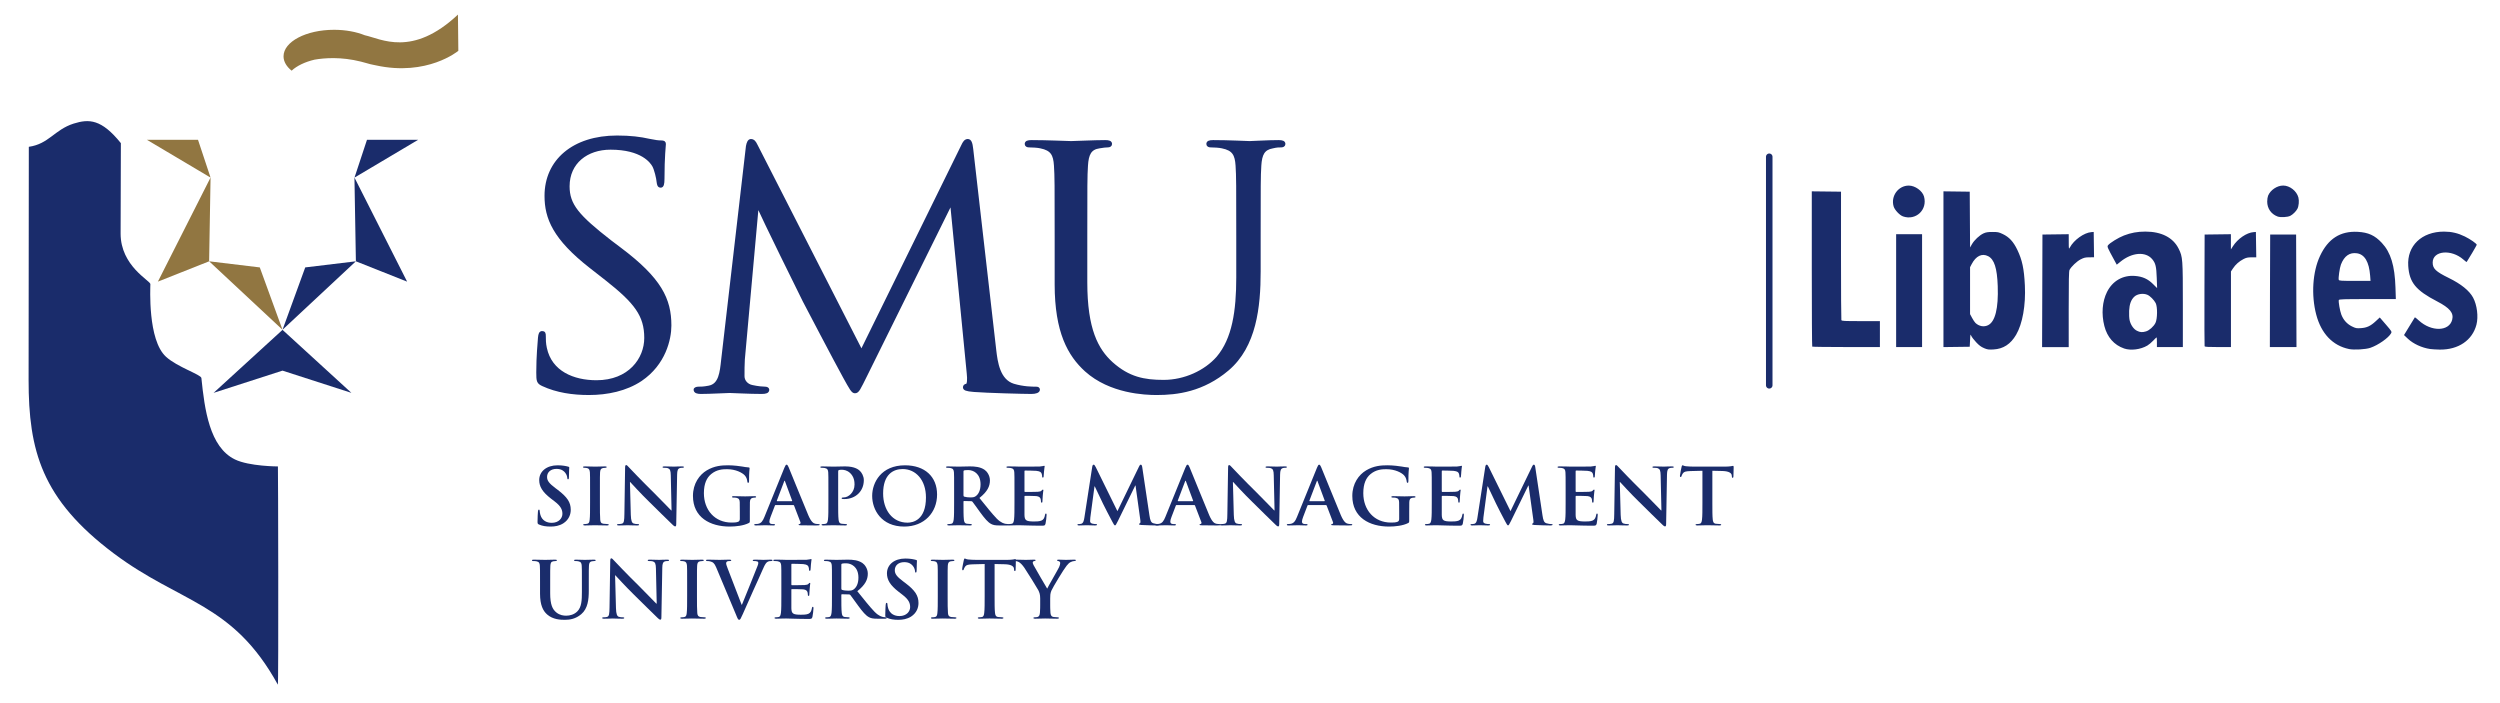 <?xml version="1.0" encoding="UTF-8" standalone="no"?>
<!-- Created with Inkscape (http://www.inkscape.org/) -->

<svg
   xmlns:dc="http://purl.org/dc/elements/1.1/"
   xmlns:cc="http://creativecommons.org/ns#"
   xmlns:rdf="http://www.w3.org/1999/02/22-rdf-syntax-ns#"
   xmlns:svg="http://www.w3.org/2000/svg"
   xmlns="http://www.w3.org/2000/svg"
   xmlns:sodipodi="http://sodipodi.sourceforge.net/DTD/sodipodi-0.dtd"
   xmlns:inkscape="http://www.inkscape.org/namespaces/inkscape"
   width="384"
   height="108"
   viewBox="0 0 101.6 28.575"
   version="1.1"
   id="svg8"
   sodipodi:docname="library_logo.svg"
   inkscape:export-filename="C:\Users\Hum\Desktop\library-logo.png"
   inkscape:export-xdpi="96"
   inkscape:export-ydpi="96"
   inkscape:version="0.92.1 r15371">
  <defs
     id="defs2">
    <clipPath
       id="clipPath4501"
       clipPathUnits="userSpaceOnUse">
      <path
         inkscape:connector-curvature="0"
         id="path4499"
         d="M 0,595.276 H 841.89 V 0 H 0 Z" />
    </clipPath>
  </defs>
  <sodipodi:namedview
     id="base"
     pagecolor="#ffffff"
     bordercolor="#666666"
     borderopacity="1.0"
     inkscape:pageopacity="0.0"
     inkscape:pageshadow="2"
     inkscape:zoom="1.979899"
     inkscape:cx="205.54935"
     inkscape:cy="-82.935735"
     inkscape:document-units="mm"
     inkscape:current-layer="layer2"
     showgrid="false"
     units="px"
     inkscape:window-width="2560"
     inkscape:window-height="1377"
     inkscape:window-x="-8"
     inkscape:window-y="-8"
     inkscape:window-maximized="1"
     scale-x="0.5"
     fit-margin-top="0"
     fit-margin-left="0"
     fit-margin-right="0"
     fit-margin-bottom="0"
     showguides="true"
     inkscape:guide-bbox="true"
     inkscape:pagecheckerboard="true">
    <sodipodi:guide
       position="16.916,22.81"
       orientation="0,1"
       id="guide4992"
       inkscape:locked="false" />
    <sodipodi:guide
       position="14.204,12.532"
       orientation="0,1"
       id="guide4994"
       inkscape:locked="false" />
  </sodipodi:namedview>
  <g
     inkscape:label="Layer 1"
     inkscape:groupmode="layer"
     id="layer1"
     transform="translate(-340.262,-290.842)">
    <g
       id="g4882"
       transform="translate(10.099,-10.013)">
      <g
         id="g4493"
         inkscape:label="FOH_H"
         transform="matrix(0.353,0,0,-0.353,220.936,440.881)">
        <g
           id="g4495">
          <g
             id="g4497"
             clip-path="url(#clipPath4501)">
            <g
               id="g4503"
               transform="translate(371.912,352.37)">
              <path
                 d="m 0,0 c -0.551,0.264 -0.592,0.413 -0.592,1.433 0,1.886 0.156,3.394 0.197,3.999 0.04,0.416 0.119,0.602 0.317,0.602 0.238,0 0.273,-0.115 0.273,-0.419 0,-0.335 0,-0.865 0.122,-1.39 0.595,-2.792 3.207,-3.851 5.864,-3.851 3.798,0 5.659,2.605 5.659,5.02 0,2.602 -1.148,4.112 -4.553,6.788 l -1.785,1.396 c -4.196,3.279 -5.144,5.617 -5.144,8.18 0,4.037 3.166,6.789 8.197,6.789 1.543,0 2.691,-0.149 3.681,-0.374 0.751,-0.152 1.072,-0.191 1.389,-0.191 0.315,0 0.394,-0.075 0.394,-0.26 0,-0.192 -0.161,-1.437 -0.161,-4.001 0,-0.603 -0.079,-0.866 -0.274,-0.866 -0.238,0 -0.276,0.189 -0.319,0.489 -0.038,0.451 -0.278,1.473 -0.514,1.888 -0.235,0.412 -1.305,1.997 -4.951,1.997 -2.73,0 -4.867,-1.621 -4.867,-4.374 0,-2.151 1.107,-3.433 4.829,-6.332 L 8.869,15.686 C 13.546,12.182 14.653,9.843 14.653,6.827 14.653,5.28 14.019,2.414 11.284,0.566 9.583,-0.564 7.444,-1.018 5.31,-1.018 3.443,-1.018 1.625,-0.754 0,0"
                 style="fill:#1a2c6b;fill-opacity:1;fill-rule:nonzero;stroke:none"
                 id="path4505"
                 inkscape:connector-curvature="0" />
            </g>
            <g
               id="g4507"
               transform="translate(371.912,352.37)">
              <path
                 d="m 0,0 c -0.551,0.264 -0.592,0.413 -0.592,1.433 0,1.886 0.156,3.394 0.197,3.999 0.04,0.416 0.119,0.602 0.317,0.602 0.238,0 0.273,-0.115 0.273,-0.419 0,-0.335 0,-0.865 0.122,-1.39 0.595,-2.792 3.207,-3.851 5.864,-3.851 3.798,0 5.659,2.605 5.659,5.02 0,2.602 -1.148,4.112 -4.553,6.788 l -1.785,1.396 c -4.196,3.279 -5.144,5.617 -5.144,8.18 0,4.037 3.166,6.789 8.197,6.789 1.543,0 2.691,-0.149 3.681,-0.374 0.751,-0.152 1.072,-0.191 1.389,-0.191 0.315,0 0.394,-0.075 0.394,-0.26 0,-0.192 -0.161,-1.437 -0.161,-4.001 0,-0.603 -0.079,-0.866 -0.274,-0.866 -0.238,0 -0.276,0.189 -0.319,0.489 -0.038,0.451 -0.278,1.473 -0.514,1.888 -0.235,0.412 -1.305,1.997 -4.951,1.997 -2.73,0 -4.867,-1.621 -4.867,-4.374 0,-2.151 1.107,-3.433 4.829,-6.332 L 8.869,15.686 C 13.546,12.182 14.653,9.843 14.653,6.827 14.653,5.28 14.019,2.414 11.284,0.566 9.583,-0.564 7.444,-1.018 5.31,-1.018 3.443,-1.018 1.625,-0.754 0,0 Z"
                 style="fill:none;stroke:#1a2c6b;stroke-width:0.311;stroke-linecap:butt;stroke-linejoin:miter;stroke-miterlimit:4;stroke-dasharray:none;stroke-opacity:1"
                 id="path4509"
                 inkscape:connector-curvature="0" />
            </g>
            <g
               id="g4511"
               transform="translate(423.968,356.342)">
              <path
                 d="M 0,0 C 0.158,-1.358 0.434,-3.47 2.136,-3.998 3.288,-4.34 4.314,-4.34 4.713,-4.34 c 0.198,0 0.312,-0.036 0.312,-0.184 0,-0.232 -0.355,-0.343 -0.83,-0.343 -0.869,0 -5.149,0.111 -6.614,0.23 -0.907,0.071 -1.105,0.183 -1.105,0.375 0,0.15 0.079,0.23 0.277,0.264 0.203,0.037 0.236,0.678 0.157,1.357 L -4.994,16.818 H -5.108 L -14.81,-2.789 c -0.833,-1.665 -0.952,-2.001 -1.31,-2.001 -0.275,0 -0.475,0.377 -1.227,1.736 -1.025,1.847 -4.432,8.374 -4.629,8.745 -0.357,0.681 -4.796,9.734 -5.23,10.751 h -0.159 l -1.582,-17.499 c -0.038,-0.6 -0.038,-1.284 -0.038,-1.924 0,-0.568 0.433,-1.051 1.03,-1.168 0.671,-0.151 1.264,-0.191 1.501,-0.191 0.16,0 0.32,-0.073 0.32,-0.184 0,-0.266 -0.241,-0.343 -0.717,-0.343 -1.465,0 -3.364,0.111 -3.683,0.111 -0.354,0 -2.255,-0.111 -3.321,-0.111 -0.397,0 -0.678,0.077 -0.678,0.343 0,0.111 0.203,0.184 0.401,0.184 0.315,0 0.591,0 1.183,0.114 1.31,0.228 1.429,1.697 1.587,3.131 l 2.851,24.59 c 0.079,0.414 0.195,0.678 0.435,0.678 0.238,0 0.398,-0.15 0.596,-0.565 L -15.366,-0.114 -3.725,23.57 c 0.158,0.339 0.318,0.603 0.597,0.603 0.277,0 0.396,-0.298 0.475,-1.017 z"
                 style="fill:#1a2c6b;fill-opacity:1;fill-rule:nonzero;stroke:none"
                 id="path4513"
                 inkscape:connector-curvature="0" />
            </g>
            <g
               id="g4515"
               transform="translate(423.968,356.342)">
              <path
                 d="M 0,0 C 0.158,-1.358 0.434,-3.47 2.136,-3.998 3.288,-4.34 4.314,-4.34 4.713,-4.34 c 0.198,0 0.312,-0.036 0.312,-0.184 0,-0.232 -0.355,-0.343 -0.83,-0.343 -0.869,0 -5.149,0.111 -6.614,0.23 -0.907,0.071 -1.105,0.183 -1.105,0.375 0,0.15 0.079,0.23 0.277,0.264 0.203,0.037 0.236,0.678 0.157,1.357 L -4.994,16.818 H -5.108 L -14.81,-2.789 c -0.833,-1.665 -0.952,-2.001 -1.31,-2.001 -0.275,0 -0.475,0.377 -1.227,1.736 -1.025,1.847 -4.432,8.374 -4.629,8.745 -0.357,0.681 -4.796,9.734 -5.23,10.751 h -0.159 l -1.582,-17.499 c -0.038,-0.6 -0.038,-1.284 -0.038,-1.924 0,-0.568 0.433,-1.051 1.03,-1.168 0.671,-0.151 1.264,-0.191 1.501,-0.191 0.16,0 0.32,-0.073 0.32,-0.184 0,-0.266 -0.241,-0.343 -0.717,-0.343 -1.465,0 -3.364,0.111 -3.683,0.111 -0.354,0 -2.255,-0.111 -3.321,-0.111 -0.397,0 -0.678,0.077 -0.678,0.343 0,0.111 0.203,0.184 0.401,0.184 0.315,0 0.591,0 1.183,0.114 1.31,0.228 1.429,1.697 1.587,3.131 l 2.851,24.59 c 0.079,0.414 0.195,0.678 0.435,0.678 0.238,0 0.398,-0.15 0.596,-0.565 L -15.366,-0.114 -3.725,23.57 c 0.158,0.339 0.318,0.603 0.597,0.603 0.277,0 0.396,-0.298 0.475,-1.017 z"
                 style="fill:none;stroke:#1a2c6b;stroke-width:0.311;stroke-linecap:butt;stroke-linejoin:miter;stroke-miterlimit:4;stroke-dasharray:none;stroke-opacity:1"
                 id="path4517"
                 inkscape:connector-curvature="0" />
            </g>
            <g
               id="g4519"
               transform="translate(431.001,369.453)">
              <path
                 d="m 0,0 c 0,5.885 0,6.942 -0.081,8.148 -0.078,1.283 -0.394,1.884 -1.698,2.148 -0.321,0.078 -0.994,0.113 -1.349,0.113 -0.162,0 -0.319,0.073 -0.319,0.23 0,0.224 0.2,0.299 0.634,0.299 1.783,0 4.2,-0.114 4.555,-0.114 0.356,0 2.73,0.114 3.92,0.114 0.435,0 0.633,-0.075 0.633,-0.299 0,-0.157 -0.157,-0.23 -0.316,-0.23 C 5.7,10.409 5.462,10.374 4.987,10.296 3.921,10.146 3.603,9.467 3.524,8.148 3.446,6.942 3.446,5.885 3.446,0 v -5.278 c 0,-5.433 1.267,-7.77 2.968,-9.317 1.942,-1.733 3.725,-2.075 5.979,-2.075 2.417,0 4.794,1.095 6.216,2.717 1.824,2.15 2.298,5.357 2.298,9.238 V 0 c 0,5.885 0,6.942 -0.079,8.148 -0.081,1.283 -0.395,1.884 -1.703,2.148 -0.316,0.078 -0.988,0.113 -1.344,0.113 -0.16,0 -0.317,0.073 -0.317,0.23 0,0.224 0.198,0.299 0.633,0.299 1.784,0 3.958,-0.114 4.196,-0.114 0.277,0 2.143,0.114 3.326,0.114 0.435,0 0.635,-0.075 0.635,-0.299 0,-0.157 -0.159,-0.23 -0.315,-0.23 -0.279,0 -0.515,0 -0.993,-0.113 C 23.878,10.109 23.562,9.467 23.481,8.148 23.405,6.942 23.405,5.885 23.405,0 v -4.034 c 0,-4.075 -0.479,-8.599 -3.643,-11.277 -2.854,-2.414 -5.823,-2.79 -8.163,-2.79 -1.343,0 -5.342,0.15 -8.153,2.679 C 1.504,-13.653 0,-11.015 0,-5.507 Z"
                 style="fill:#1a2c6b;fill-opacity:1;fill-rule:nonzero;stroke:none"
                 id="path4521"
                 inkscape:connector-curvature="0" />
            </g>
            <g
               id="g4523"
               transform="translate(431.001,369.453)">
              <path
                 d="m 0,0 c 0,5.885 0,6.942 -0.081,8.148 -0.078,1.283 -0.394,1.884 -1.698,2.148 -0.321,0.078 -0.994,0.113 -1.349,0.113 -0.162,0 -0.319,0.073 -0.319,0.23 0,0.224 0.2,0.299 0.634,0.299 1.783,0 4.2,-0.114 4.555,-0.114 0.356,0 2.73,0.114 3.92,0.114 0.435,0 0.633,-0.075 0.633,-0.299 0,-0.157 -0.157,-0.23 -0.316,-0.23 C 5.7,10.409 5.462,10.374 4.987,10.296 3.921,10.146 3.603,9.467 3.524,8.148 3.446,6.942 3.446,5.885 3.446,0 v -5.278 c 0,-5.433 1.267,-7.77 2.968,-9.317 1.942,-1.733 3.725,-2.075 5.979,-2.075 2.417,0 4.794,1.095 6.216,2.717 1.824,2.15 2.298,5.357 2.298,9.238 V 0 c 0,5.885 0,6.942 -0.079,8.148 -0.081,1.283 -0.395,1.884 -1.703,2.148 -0.316,0.078 -0.988,0.113 -1.344,0.113 -0.16,0 -0.317,0.073 -0.317,0.23 0,0.224 0.198,0.299 0.633,0.299 1.784,0 3.958,-0.114 4.196,-0.114 0.277,0 2.143,0.114 3.326,0.114 0.435,0 0.635,-0.075 0.635,-0.299 0,-0.157 -0.159,-0.23 -0.315,-0.23 -0.279,0 -0.515,0 -0.993,-0.113 C 23.878,10.109 23.562,9.467 23.481,8.148 23.405,6.942 23.405,5.885 23.405,0 v -4.034 c 0,-4.075 -0.479,-8.599 -3.643,-11.277 -2.854,-2.414 -5.823,-2.79 -8.163,-2.79 -1.343,0 -5.342,0.15 -8.153,2.679 C 1.504,-13.653 0,-11.015 0,-5.507 Z"
                 style="fill:none;stroke:#1a2c6b;stroke-width:0.311;stroke-linecap:butt;stroke-linejoin:miter;stroke-miterlimit:4;stroke-dasharray:none;stroke-opacity:1"
                 id="path4525"
                 inkscape:connector-curvature="0" />
            </g>
            <g
               id="g4527"
               transform="translate(349.881,351.445)">
              <path
                 d="M 0,0 -7.927,7.25 V 7.259 L -7.932,7.257 -7.935,7.259 V 7.25 L -15.866,0 -7.939,2.558 h 0.014 z"
                 style="fill:#1a2c6b;fill-opacity:1;fill-rule:nonzero;stroke:none"
                 id="path4529"
                 inkscape:connector-curvature="0" />
            </g>
            <g
               id="g4531"
               transform="translate(341.954,358.715)">
              <path
                 d="m 0,0 2.612,7.173 5.83,0.703 z"
                 style="fill:#1a2c6b;fill-opacity:1;fill-rule:nonzero;stroke:none"
                 id="path4533"
                 inkscape:connector-curvature="0" />
            </g>
            <g
               id="g4535"
               transform="translate(356.295,364.25)">
              <path
                 d="m 0,0 -5.897,2.341 -0.167,9.645 z"
                 style="fill:#1a2c6b;fill-opacity:1;fill-rule:nonzero;stroke:none"
                 id="path4537"
                 inkscape:connector-curvature="0" />
            </g>
            <g
               id="g4539"
               transform="translate(351.674,380.577)">
              <path
                 d="m 0,0 5.893,0.004 -7.33,-4.353 z"
                 style="fill:#1a2c6b;fill-opacity:1;fill-rule:nonzero;stroke:none"
                 id="path4541"
                 inkscape:connector-curvature="0" />
            </g>
            <g
               id="g4543"
               transform="translate(341.946,358.715)">
              <path
                 d="M 0,0 -2.612,7.173 -8.445,7.876 Z"
                 style="fill:#917641;fill-opacity:1;fill-rule:nonzero;stroke:none"
                 id="path4545"
                 inkscape:connector-curvature="0" />
            </g>
            <g
               id="g4547"
               transform="translate(327.601,364.25)">
              <path
                 d="m 0,0 5.9,2.341 0.165,9.645 z"
                 style="fill:#917641;fill-opacity:1;fill-rule:nonzero;stroke:none"
                 id="path4549"
                 inkscape:connector-curvature="0" />
            </g>
            <g
               id="g4551"
               transform="translate(332.222,380.577)">
              <path
                 d="M 0,0 -5.888,0.004 1.444,-4.349 Z"
                 style="fill:#917641;fill-opacity:1;fill-rule:nonzero;stroke:none"
                 id="path4553"
                 inkscape:connector-curvature="0" />
            </g>
            <g
               id="g4555"
               transform="translate(362.147,394.995)">
              <path
                 d="m 0,0 c -5.259,-4.952 -8.869,-2.777 -10.728,-2.378 -0.977,0.393 -2.204,0.627 -3.535,0.627 -3.212,0 -5.816,-1.369 -5.816,-3.056 0,-0.61 0.345,-1.177 0.932,-1.651 0.601,0.559 1.533,1.008 2.643,1.27 1.135,0.196 3.054,0.348 5.342,-0.229 0.203,-0.058 0.424,-0.122 0.66,-0.179 0.276,-0.087 0.523,-0.143 0.739,-0.185 0.099,-0.022 0.18,-0.043 0.284,-0.058 5.952,-1.318 9.524,1.667 9.524,1.667 z"
                 style="fill:#917641;fill-opacity:1;fill-rule:nonzero;stroke:none"
                 id="path4557"
                 inkscape:connector-curvature="0" />
            </g>
            <g
               id="g4559"
               transform="translate(341.421,342.974)">
              <path
                 d="m 0,0 c 0,0 -3.314,0.01 -4.939,0.802 -2.94,1.417 -3.501,5.778 -3.872,9.379 -0.041,0.395 -2.778,1.258 -4.08,2.452 -2.118,1.936 -1.793,7.975 -1.793,8.361 0,0.391 -3.427,2.072 -3.427,5.811 0,1.579 0.03,10.417 0.03,10.417 -2.234,2.769 -3.656,2.807 -5.439,2.25 -2.213,-0.709 -2.851,-2.345 -5.159,-2.673 0,-0.507 -0.025,-26.85 -0.025,-26.85 0,-8.116 1.49,-13.722 9.806,-19.961 7.71,-5.782 13.682,-5.639 18.89,-15.112 C 0.081,-25.274 0.025,0 0,0"
                 style="fill:#1a2c6b;fill-opacity:1;fill-rule:nonzero;stroke:none"
                 id="path4561"
                 inkscape:connector-curvature="0" />
            </g>
            <g
               id="g4563"
               transform="translate(371.485,336.285)">
              <path
                 d="m 0,0 c -0.146,0.063 -0.175,0.109 -0.175,0.308 0,0.495 0.035,1.035 0.046,1.177 0.01,0.137 0.038,0.233 0.111,0.233 0.081,0 0.092,-0.078 0.092,-0.151 0,-0.117 0.038,-0.306 0.081,-0.46 0.2,-0.666 0.741,-0.909 1.308,-0.909 0.822,0 1.226,0.55 1.226,1.028 0,0.44 -0.137,0.863 -0.896,1.438 L 1.371,2.987 C 0.366,3.762 0.018,4.392 0.018,5.12 c 0,0.99 0.843,1.7 2.113,1.7 C 2.725,6.82 3.11,6.731 3.347,6.668 3.431,6.65 3.477,6.624 3.477,6.559 3.477,6.442 3.44,6.182 3.44,5.479 3.44,5.281 3.413,5.209 3.337,5.209 3.275,5.209 3.248,5.266 3.248,5.373 3.248,5.453 3.199,5.732 3.009,5.967 2.872,6.138 2.605,6.408 2.012,6.408 1.336,6.408 0.922,6.02 0.922,5.479 0.922,5.065 1.136,4.752 1.895,4.185 L 2.148,3.996 C 3.248,3.159 3.649,2.556 3.649,1.701 3.649,1.179 3.448,0.559 2.788,0.137 2.331,-0.15 1.821,-0.233 1.336,-0.233 0.806,-0.233 0.393,-0.17 0,0"
                 style="fill:#1a2c6b;fill-opacity:1;fill-rule:nonzero;stroke:none"
                 id="path4565"
                 inkscape:connector-curvature="0" />
            </g>
            <g
               id="g4567"
               transform="translate(377.358,340.371)">
              <path
                 d="m 0,0 c 0,1.367 0,1.62 -0.018,1.906 -0.02,0.307 -0.111,0.46 -0.312,0.505 -0.102,0.028 -0.221,0.036 -0.33,0.036 -0.091,0 -0.148,0.018 -0.148,0.091 0,0.053 0.075,0.07 0.222,0.07 0.345,0 0.921,-0.026 1.188,-0.026 0.228,0 0.769,0.026 1.117,0.026 0.117,0 0.19,-0.017 0.19,-0.07 C 1.909,2.465 1.856,2.447 1.765,2.447 1.674,2.447 1.6,2.439 1.49,2.421 1.242,2.374 1.171,2.221 1.15,1.906 1.133,1.62 1.133,1.367 1.133,0 v -1.583 c 0,-0.874 0,-1.585 0.038,-1.971 0.027,-0.242 0.089,-0.405 0.365,-0.44 0.127,-0.019 0.328,-0.037 0.465,-0.037 0.101,0 0.147,-0.027 0.147,-0.071 0,-0.065 -0.074,-0.09 -0.175,-0.09 -0.602,0 -1.181,0.025 -1.427,0.025 -0.211,0 -0.787,-0.025 -1.151,-0.025 -0.119,0 -0.182,0.025 -0.182,0.09 0,0.044 0.036,0.071 0.144,0.071 0.138,0 0.247,0.018 0.331,0.037 0.183,0.035 0.239,0.187 0.264,0.451 C 0,-3.168 0,-2.457 0,-1.583 Z"
                 style="fill:#1a2c6b;fill-opacity:1;fill-rule:nonzero;stroke:none"
                 id="path4569"
                 inkscape:connector-curvature="0" />
            </g>
            <g
               id="g4571"
               transform="translate(382.048,337.402)">
              <path
                 d="m 0,0 c 0.021,-0.702 0.138,-0.936 0.323,-0.996 0.155,-0.057 0.327,-0.066 0.472,-0.066 0.104,0 0.157,-0.017 0.157,-0.07 0,-0.073 -0.081,-0.091 -0.21,-0.091 -0.595,0 -0.96,0.026 -1.136,0.026 -0.081,0 -0.509,-0.026 -0.984,-0.026 -0.122,0 -0.203,0.008 -0.203,0.091 0,0.053 0.056,0.07 0.144,0.07 0.123,0 0.285,0.009 0.415,0.046 0.238,0.072 0.273,0.333 0.284,1.117 l 0.081,5.324 c 0,0.18 0.028,0.307 0.117,0.307 0.102,0 0.185,-0.117 0.34,-0.279 C -0.091,5.336 1.301,3.87 2.636,2.564 3.258,1.953 4.492,0.659 4.646,0.513 H 4.692 L 4.602,4.554 C 4.591,5.102 4.51,5.272 4.291,5.362 4.151,5.417 3.936,5.417 3.807,5.417 c -0.113,0 -0.148,0.025 -0.148,0.08 0,0.072 0.102,0.081 0.238,0.081 0.476,0 0.914,-0.026 1.108,-0.026 0.099,0 0.447,0.026 0.896,0.026 0.12,0 0.211,-0.009 0.211,-0.081 0,-0.055 -0.056,-0.08 -0.168,-0.08 -0.089,0 -0.162,0 -0.274,-0.026 C 5.416,5.318 5.343,5.129 5.332,4.625 L 5.23,-1.053 c 0,-0.196 -0.035,-0.279 -0.116,-0.279 -0.099,0 -0.211,0.1 -0.312,0.2 C 4.228,-0.593 3.055,0.585 2.105,1.512 1.107,2.483 0.092,3.608 -0.073,3.779 h -0.026 z"
                 style="fill:#1a2c6b;fill-opacity:1;fill-rule:nonzero;stroke:none"
                 id="path4573"
                 inkscape:connector-curvature="0" />
            </g>
            <g
               id="g4575"
               transform="translate(395.752,336.781)">
              <path
                 d="m 0,0 c 0,-0.242 -0.011,-0.26 -0.122,-0.323 -0.595,-0.305 -1.488,-0.406 -2.201,-0.406 -2.241,0 -4.226,1.044 -4.226,3.529 0,1.439 0.76,2.446 1.59,2.941 0.878,0.521 1.693,0.584 2.46,0.584 0.633,0 1.437,-0.107 1.62,-0.143 0.193,-0.036 0.513,-0.091 0.721,-0.099 0.112,-0.009 0.13,-0.045 0.13,-0.108 0,-0.099 -0.064,-0.352 -0.064,-1.475 0,-0.144 -0.03,-0.19 -0.101,-0.19 -0.064,0 -0.084,0.046 -0.092,0.118 -0.028,0.208 -0.071,0.495 -0.31,0.747 -0.276,0.287 -1.008,0.701 -2.039,0.701 -0.505,0 -1.173,-0.036 -1.812,-0.558 -0.513,-0.422 -0.843,-1.097 -0.843,-2.205 0,-1.934 1.254,-3.382 3.183,-3.382 0.24,0 0.559,0 0.778,0.098 0.136,0.064 0.175,0.182 0.175,0.335 v 0.845 c 0,0.449 0,0.791 -0.01,1.06 -0.011,0.307 -0.092,0.452 -0.392,0.515 -0.076,0.017 -0.23,0.025 -0.357,0.025 -0.084,0 -0.138,0.019 -0.138,0.074 0,0.071 0.064,0.088 0.191,0.088 0.477,0 1.053,-0.026 1.328,-0.026 0.282,0 0.769,0.026 1.069,0.026 0.119,0 0.186,-0.017 0.186,-0.088 C 0.724,2.628 0.667,2.609 0.603,2.609 0.53,2.609 0.464,2.601 0.355,2.584 0.108,2.539 0.017,2.386 0.007,2.069 0,1.8 0,1.441 0,0.99 Z"
                 style="fill:#1a2c6b;fill-opacity:1;fill-rule:nonzero;stroke:none"
                 id="path4577"
                 inkscape:connector-curvature="0" />
            </g>
            <g
               id="g4579"
               transform="translate(400.581,338.976)">
              <path
                 d="m 0,0 c 0.043,0 0.053,0.028 0.043,0.055 l -0.82,2.222 c -0.01,0.035 -0.018,0.08 -0.048,0.08 -0.029,0 -0.046,-0.045 -0.054,-0.08 L -1.719,0.064 C -1.729,0.028 -1.719,0 -1.684,0 Z m -1.866,-0.448 c -0.046,0 -0.064,-0.019 -0.081,-0.073 l -0.495,-1.288 c -0.092,-0.222 -0.138,-0.44 -0.138,-0.547 0,-0.163 0.081,-0.28 0.366,-0.28 h 0.137 c 0.109,0 0.137,-0.017 0.137,-0.07 0,-0.073 -0.053,-0.091 -0.158,-0.091 -0.292,0 -0.682,0.026 -0.966,0.026 -0.102,0 -0.603,-0.026 -1.08,-0.026 -0.12,0 -0.175,0.018 -0.175,0.091 0,0.053 0.038,0.07 0.112,0.07 0.081,0 0.21,0.009 0.281,0.019 0.422,0.054 0.595,0.36 0.778,0.808 l 2.294,5.652 c 0.113,0.261 0.165,0.359 0.257,0.359 0.084,0 0.137,-0.081 0.231,-0.289 0.219,-0.493 1.681,-4.163 2.267,-5.531 0.348,-0.809 0.613,-0.936 0.805,-0.981 0.138,-0.028 0.274,-0.037 0.384,-0.037 0.073,0 0.119,-0.009 0.119,-0.07 0,-0.073 -0.081,-0.091 -0.421,-0.091 -0.33,0 -0.996,0 -1.727,0.018 -0.165,0.008 -0.277,0.008 -0.277,0.073 0,0.053 0.038,0.07 0.13,0.079 0.064,0.019 0.127,0.1 0.081,0.207 l -0.731,1.908 c -0.018,0.045 -0.046,0.064 -0.091,0.064 z"
                 style="fill:#1a2c6b;fill-opacity:1;fill-rule:nonzero;stroke:none"
                 id="path4581"
                 inkscape:connector-curvature="0" />
            </g>
            <g
               id="g4583"
               transform="translate(404.796,340.371)">
              <path
                 d="m 0,0 c 0,1.367 0,1.62 -0.018,1.906 -0.018,0.307 -0.091,0.45 -0.393,0.515 -0.074,0.018 -0.229,0.026 -0.356,0.026 -0.101,0 -0.155,0.018 -0.155,0.08 0,0.064 0.061,0.081 0.198,0.081 0.485,0 1.062,-0.026 1.321,-0.026 0.373,0 0.903,0.026 1.325,0.026 1.142,0 1.554,-0.378 1.701,-0.512 0.2,-0.19 0.457,-0.594 0.457,-1.071 0,-1.277 -0.952,-2.178 -2.25,-2.178 -0.045,0 -0.146,0 -0.192,0.01 -0.046,0.009 -0.11,0.018 -0.11,0.082 0,0.071 0.064,0.098 0.257,0.098 0.51,0 1.226,0.567 1.226,1.484 0,0.296 -0.031,0.901 -0.54,1.35 C 2.141,2.168 1.765,2.221 1.554,2.221 1.417,2.221 1.282,2.213 1.198,2.186 1.152,2.168 1.125,2.113 1.125,2.016 v -3.599 c 0,-0.829 0,-1.539 0.045,-1.926 0.028,-0.253 0.084,-0.45 0.358,-0.485 0.127,-0.019 0.33,-0.037 0.467,-0.037 0.1,0 0.146,-0.027 0.146,-0.071 0,-0.065 -0.075,-0.09 -0.173,-0.09 -0.605,0 -1.181,0.025 -1.42,0.025 -0.21,0 -0.787,-0.025 -1.153,-0.025 -0.119,0 -0.18,0.025 -0.18,0.09 0,0.044 0.036,0.071 0.145,0.071 0.137,0 0.246,0.018 0.33,0.037 0.183,0.035 0.226,0.232 0.264,0.495 C 0,-3.122 0,-2.412 0,-1.583 Z"
                 style="fill:#1a2c6b;fill-opacity:1;fill-rule:nonzero;stroke:none"
                 id="path4585"
                 inkscape:connector-curvature="0" />
            </g>
            <g
               id="g4587"
               transform="translate(416.028,339.408)">
              <path
                 d="m 0,0 c 0,2.016 -1.181,3.266 -2.681,3.266 -1.051,0 -2.25,-0.576 -2.25,-2.815 0,-1.873 1.051,-3.358 2.809,-3.358 C -1.482,-2.907 0,-2.6 0,0 m -6.192,0.172 c 0,1.539 1.033,3.525 3.778,3.525 2.277,0 3.694,-1.303 3.694,-3.364 0,-2.061 -1.463,-3.689 -3.786,-3.689 -2.625,0 -3.686,1.934 -3.686,3.528"
                 style="fill:#1a2c6b;fill-opacity:1;fill-rule:nonzero;stroke:none"
                 id="path4589"
                 inkscape:connector-curvature="0" />
            </g>
            <g
               id="g4591"
               transform="translate(420.348,339.659)">
              <path
                 d="m 0,0 c 0,-0.097 0.018,-0.134 0.081,-0.162 0.193,-0.062 0.467,-0.089 0.693,-0.089 0.369,0 0.485,0.036 0.65,0.154 0.274,0.199 0.541,0.611 0.541,1.348 0,1.277 -0.861,1.646 -1.399,1.646 C 0.338,2.897 0.173,2.888 0.081,2.862 0.018,2.844 0,2.808 0,2.736 Z m -1.079,0.712 c 0,1.367 0,1.62 -0.018,1.906 -0.02,0.307 -0.094,0.45 -0.396,0.515 -0.071,0.017 -0.226,0.026 -0.356,0.026 -0.101,0 -0.155,0.018 -0.155,0.08 0,0.064 0.064,0.081 0.201,0.081 0.485,0 1.062,-0.026 1.252,-0.026 0.312,0 1.008,0.026 1.289,0.026 C 1.315,3.32 1.93,3.268 2.422,2.933 2.679,2.764 3.044,2.304 3.044,1.702 3.044,1.037 2.763,0.424 1.836,-0.315 2.65,-1.32 3.283,-2.122 3.821,-2.681 4.334,-3.202 4.71,-3.265 4.847,-3.292 c 0.101,-0.019 0.182,-0.027 0.257,-0.027 0.071,0 0.109,-0.027 0.109,-0.071 0,-0.073 -0.064,-0.09 -0.176,-0.09 H 4.169 c -0.513,0 -0.739,0.044 -0.978,0.169 -0.393,0.207 -0.741,0.63 -1.254,1.324 -0.366,0.495 -0.785,1.107 -0.904,1.241 -0.046,0.055 -0.101,0.062 -0.165,0.062 L 0.071,-0.666 C 0.025,-0.666 0,-0.684 0,-0.735 V -0.863 C 0,-1.7 0,-2.41 0.043,-2.787 0.071,-3.05 0.127,-3.247 0.401,-3.282 0.538,-3.301 0.738,-3.319 0.85,-3.319 c 0.072,0 0.11,-0.027 0.11,-0.071 0,-0.065 -0.064,-0.09 -0.186,-0.09 -0.528,0 -1.206,0.025 -1.343,0.025 -0.172,0 -0.749,-0.025 -1.115,-0.025 -0.119,0 -0.182,0.025 -0.182,0.09 0,0.044 0.038,0.071 0.147,0.071 0.137,0 0.243,0.018 0.327,0.037 0.183,0.035 0.229,0.232 0.267,0.495 0.046,0.377 0.046,1.087 0.046,1.916 z"
                 style="fill:#1a2c6b;fill-opacity:1;fill-rule:nonzero;stroke:none"
                 id="path4593"
                 inkscape:connector-curvature="0" />
            </g>
            <g
               id="g4595"
               transform="translate(426.218,340.371)">
              <path
                 d="m 0,0 c 0,1.367 0,1.62 -0.018,1.906 -0.017,0.307 -0.091,0.45 -0.393,0.515 -0.074,0.018 -0.229,0.026 -0.356,0.026 -0.101,0 -0.155,0.018 -0.155,0.08 0,0.064 0.064,0.081 0.201,0.081 0.246,0 0.51,-0.008 0.739,-0.008 0.239,-0.009 0.449,-0.018 0.576,-0.018 0.295,0 2.115,0 2.288,0.009 0.173,0.017 0.32,0.036 0.393,0.055 C 3.321,2.653 3.374,2.681 3.42,2.681 3.466,2.681 3.476,2.646 3.476,2.6 3.476,2.538 3.431,2.429 3.402,2.016 3.393,1.926 3.374,1.529 3.356,1.422 3.349,1.376 3.331,1.322 3.266,1.322 3.202,1.322 3.184,1.367 3.184,1.448 3.184,1.511 3.177,1.663 3.128,1.773 3.064,1.934 2.974,2.043 2.517,2.096 2.358,2.113 1.401,2.132 1.216,2.132 1.171,2.132 1.152,2.104 1.152,2.043 v -2.276 c 0,-0.064 0.011,-0.1 0.064,-0.1 0.203,0 1.255,0 1.466,0.017 0.217,0.019 0.355,0.045 0.436,0.135 0.066,0.073 0.102,0.117 0.148,0.117 0.038,0 0.065,-0.017 0.065,-0.072 0,-0.053 -0.048,-0.197 -0.076,-0.655 -0.018,-0.182 -0.035,-0.54 -0.035,-0.605 0,-0.071 0,-0.169 -0.081,-0.169 -0.064,0 -0.084,0.035 -0.084,0.081 -0.008,0.088 -0.008,0.206 -0.037,0.324 -0.044,0.178 -0.171,0.314 -0.512,0.351 -0.175,0.018 -1.079,0.026 -1.297,0.026 -0.046,0 -0.057,-0.036 -0.057,-0.091 v -0.709 c 0,-0.307 -0.009,-1.134 0,-1.395 0.019,-0.62 0.165,-0.755 1.1,-0.755 0.236,0 0.62,0 0.858,0.107 0.239,0.108 0.348,0.297 0.411,0.667 0.018,0.099 0.037,0.134 0.102,0.134 0.074,0 0.074,-0.072 0.074,-0.161 0,-0.208 -0.074,-0.821 -0.122,-0.999 -0.063,-0.234 -0.144,-0.234 -0.493,-0.234 -0.686,0 -1.188,0.017 -1.581,0.027 -0.394,0.017 -0.679,0.025 -0.952,0.025 -0.1,0 -0.303,-0.008 -0.521,-0.008 -0.211,-0.01 -0.45,-0.017 -0.633,-0.017 -0.116,0 -0.179,0.025 -0.179,0.09 0,0.044 0.035,0.071 0.144,0.071 0.137,0 0.246,0.018 0.33,0.037 0.183,0.035 0.226,0.232 0.264,0.495 C 0,-3.122 0,-2.412 0,-1.583 Z"
                 style="fill:#1a2c6b;fill-opacity:1;fill-rule:nonzero;stroke:none"
                 id="path4597"
                 inkscape:connector-curvature="0" />
            </g>
            <g
               id="g4599"
               transform="translate(435.173,342.944)">
              <path
                 d="m 0,0 c 0.025,0.153 0.081,0.234 0.155,0.234 0.074,0 0.127,-0.044 0.246,-0.279 l 2.496,-5.073 2.489,5.137 c 0.063,0.143 0.119,0.215 0.203,0.215 0.081,0 0.136,-0.088 0.165,-0.279 l 0.83,-5.559 C 6.668,-6.17 6.759,-6.432 7.031,-6.512 7.298,-6.595 7.48,-6.604 7.6,-6.604 c 0.081,0 0.144,-0.009 0.144,-0.061 0,-0.074 -0.109,-0.1 -0.236,-0.1 -0.229,0 -1.49,0.026 -1.856,0.055 -0.211,0.018 -0.266,0.045 -0.266,0.097 0,0.047 0.038,0.075 0.101,0.101 0.056,0.017 0.084,0.133 0.046,0.386 L 4.984,-2.169 H 4.949 L 2.953,-6.252 C 2.742,-6.674 2.699,-6.757 2.615,-6.757 c -0.084,0 -0.175,0.181 -0.319,0.451 -0.219,0.413 -0.942,1.788 -1.054,2.041 -0.082,0.191 -0.63,1.325 -0.95,1.998 H 0.257 l -0.478,-3.581 c -0.017,-0.161 -0.028,-0.278 -0.028,-0.422 0,-0.172 0.12,-0.251 0.274,-0.288 0.165,-0.037 0.295,-0.046 0.386,-0.046 0.074,0 0.138,-0.017 0.138,-0.061 0,-0.082 -0.081,-0.1 -0.221,-0.1 -0.384,0 -0.795,0.026 -0.96,0.026 -0.173,0 -0.612,-0.026 -0.906,-0.026 -0.092,0 -0.163,0.018 -0.163,0.1 0,0.044 0.054,0.061 0.144,0.061 0.075,0 0.138,0 0.275,0.028 0.257,0.055 0.33,0.406 0.376,0.711 z"
                 style="fill:#1a2c6b;fill-opacity:1;fill-rule:nonzero;stroke:none"
                 id="path4601"
                 inkscape:connector-curvature="0" />
            </g>
            <g
               id="g4603"
               transform="translate(446.741,338.976)">
              <path
                 d="m 0,0 c 0.046,0 0.053,0.028 0.046,0.055 l -0.823,2.222 c -0.01,0.035 -0.021,0.08 -0.048,0.08 -0.028,0 -0.046,-0.045 -0.056,-0.08 L -1.722,0.064 C -1.731,0.028 -1.722,0 -1.684,0 Z m -1.866,-0.448 c -0.049,0 -0.067,-0.019 -0.084,-0.073 l -0.492,-1.288 c -0.095,-0.222 -0.138,-0.44 -0.138,-0.547 0,-0.163 0.081,-0.28 0.366,-0.28 h 0.134 c 0.112,0 0.14,-0.017 0.14,-0.07 0,-0.073 -0.056,-0.091 -0.158,-0.091 -0.289,0 -0.685,0.026 -0.966,0.026 -0.102,0 -0.605,-0.026 -1.079,-0.026 -0.121,0 -0.176,0.018 -0.176,0.091 0,0.053 0.038,0.07 0.109,0.07 0.084,0 0.211,0.009 0.284,0.019 0.422,0.054 0.595,0.36 0.778,0.808 l 2.295,5.652 c 0.112,0.261 0.165,0.359 0.258,0.359 0.082,0 0.138,-0.081 0.227,-0.289 0.221,-0.493 1.683,-4.163 2.267,-5.531 0.35,-0.809 0.615,-0.936 0.807,-0.981 0.138,-0.028 0.274,-0.037 0.384,-0.037 0.073,0 0.119,-0.009 0.119,-0.07 0,-0.073 -0.084,-0.091 -0.421,-0.091 -0.33,0 -0.996,0 -1.726,0.018 -0.165,0.008 -0.278,0.008 -0.278,0.073 0,0.053 0.036,0.07 0.13,0.079 0.064,0.019 0.127,0.1 0.081,0.207 l -0.731,1.908 c -0.018,0.045 -0.048,0.064 -0.091,0.064 z"
                 style="fill:#1a2c6b;fill-opacity:1;fill-rule:nonzero;stroke:none"
                 id="path4605"
                 inkscape:connector-curvature="0" />
            </g>
            <g
               id="g4607"
               transform="translate(451.469,337.402)">
              <path
                 d="m 0,0 c 0.018,-0.702 0.137,-0.936 0.32,-0.996 0.155,-0.057 0.327,-0.066 0.475,-0.066 0.101,0 0.154,-0.017 0.154,-0.07 0,-0.073 -0.081,-0.091 -0.21,-0.091 -0.594,0 -0.96,0.026 -1.133,0.026 -0.084,0 -0.512,-0.026 -0.987,-0.026 -0.12,0 -0.201,0.008 -0.201,0.091 0,0.053 0.054,0.07 0.145,0.07 0.12,0 0.285,0.009 0.412,0.046 0.238,0.072 0.276,0.333 0.284,1.117 l 0.084,5.324 c 0,0.18 0.025,0.307 0.116,0.307 0.1,0 0.186,-0.117 0.341,-0.279 C -0.092,5.336 1.298,3.87 2.633,2.564 3.255,1.953 4.491,0.659 4.646,0.513 H 4.692 L 4.599,4.554 C 4.591,5.102 4.51,5.272 4.288,5.362 4.151,5.417 3.933,5.417 3.804,5.417 c -0.11,0 -0.148,0.025 -0.148,0.08 0,0.072 0.105,0.081 0.241,0.081 0.475,0 0.914,-0.026 1.105,-0.026 0.102,0 0.449,0.026 0.896,0.026 0.12,0 0.211,-0.009 0.211,-0.081 0,-0.055 -0.053,-0.08 -0.165,-0.08 -0.091,0 -0.165,0 -0.274,-0.026 C 5.416,5.318 5.34,5.129 5.329,4.625 L 5.23,-1.053 c 0,-0.196 -0.038,-0.279 -0.117,-0.279 -0.101,0 -0.213,0.1 -0.311,0.2 -0.577,0.539 -1.747,1.717 -2.698,2.644 -1,0.971 -2.012,2.096 -2.177,2.267 h -0.029 z"
                 style="fill:#1a2c6b;fill-opacity:1;fill-rule:nonzero;stroke:none"
                 id="path4609"
                 inkscape:connector-curvature="0" />
            </g>
            <g
               id="g4611"
               transform="translate(461.894,338.976)">
              <path
                 d="m 0,0 c 0.045,0 0.053,0.028 0.045,0.055 l -0.822,2.222 c -0.008,0.035 -0.018,0.08 -0.046,0.08 -0.028,0 -0.046,-0.045 -0.053,-0.08 L -1.72,0.064 C -1.729,0.028 -1.72,0 -1.684,0 Z m -1.866,-0.448 c -0.046,0 -0.064,-0.019 -0.082,-0.073 L -2.44,-1.809 c -0.094,-0.222 -0.137,-0.44 -0.137,-0.547 0,-0.163 0.081,-0.28 0.362,-0.28 h 0.14 c 0.109,0 0.138,-0.017 0.138,-0.07 0,-0.073 -0.056,-0.091 -0.156,-0.091 -0.294,0 -0.687,0.026 -0.97,0.026 -0.101,0 -0.604,-0.026 -1.082,-0.026 -0.116,0 -0.171,0.018 -0.171,0.091 0,0.053 0.038,0.07 0.108,0.07 0.084,0 0.211,0.009 0.285,0.019 0.421,0.054 0.594,0.36 0.776,0.808 l 2.296,5.652 c 0.109,0.261 0.166,0.359 0.256,0.359 0.081,0 0.138,-0.081 0.229,-0.289 0.22,-0.493 1.683,-4.163 2.267,-5.531 0.348,-0.809 0.615,-0.936 0.808,-0.981 0.137,-0.028 0.274,-0.037 0.383,-0.037 0.074,0 0.12,-0.009 0.12,-0.07 0,-0.073 -0.084,-0.091 -0.425,-0.091 -0.327,0 -0.995,0 -1.726,0.018 -0.163,0.008 -0.274,0.008 -0.274,0.073 0,0.053 0.035,0.07 0.129,0.079 0.062,0.019 0.127,0.1 0.081,0.207 l -0.73,1.908 c -0.021,0.045 -0.046,0.064 -0.092,0.064 z"
                 style="fill:#1a2c6b;fill-opacity:1;fill-rule:nonzero;stroke:none"
                 id="path4613"
                 inkscape:connector-curvature="0" />
            </g>
            <g
               id="g4615"
               transform="translate(471.664,336.781)">
              <path
                 d="m 0,0 c 0,-0.242 -0.013,-0.26 -0.119,-0.323 -0.594,-0.305 -1.49,-0.406 -2.206,-0.406 -2.242,0 -4.226,1.044 -4.226,3.529 0,1.439 0.76,2.446 1.593,2.941 0.878,0.521 1.693,0.584 2.463,0.584 0.629,0 1.431,-0.107 1.617,-0.143 0.192,-0.036 0.513,-0.091 0.721,-0.099 0.109,-0.009 0.127,-0.045 0.127,-0.108 0,-0.099 -0.064,-0.352 -0.064,-1.475 0,-0.144 -0.025,-0.19 -0.098,-0.19 -0.064,0 -0.084,0.046 -0.092,0.118 -0.031,0.208 -0.074,0.495 -0.313,0.747 -0.273,0.287 -1.005,0.701 -2.038,0.701 -0.503,0 -1.171,-0.036 -1.81,-0.558 -0.513,-0.422 -0.841,-1.097 -0.841,-2.205 0,-1.934 1.252,-3.382 3.182,-3.382 0.238,0 0.558,0 0.777,0.098 0.137,0.064 0.172,0.182 0.172,0.335 v 0.845 c 0,0.449 0,0.791 -0.007,1.06 -0.011,0.307 -0.089,0.452 -0.397,0.515 -0.071,0.017 -0.225,0.025 -0.355,0.025 -0.081,0 -0.137,0.019 -0.137,0.074 0,0.071 0.064,0.088 0.193,0.088 0.477,0 1.051,-0.026 1.325,-0.026 0.285,0 0.769,0.026 1.072,0.026 0.119,0 0.183,-0.017 0.183,-0.088 C 0.722,2.628 0.666,2.609 0.603,2.609 0.528,2.609 0.465,2.601 0.355,2.584 0.107,2.539 0.016,2.386 0.008,2.069 0,1.8 0,1.441 0,0.99 Z"
                 style="fill:#1a2c6b;fill-opacity:1;fill-rule:nonzero;stroke:none"
                 id="path4617"
                 inkscape:connector-curvature="0" />
            </g>
            <g
               id="g4619"
               transform="translate(474.26,340.371)">
              <path
                 d="m 0,0 c 0,1.367 0,1.62 -0.019,1.906 -0.017,0.307 -0.089,0.45 -0.393,0.515 -0.073,0.018 -0.229,0.026 -0.356,0.026 -0.101,0 -0.154,0.018 -0.154,0.08 0,0.064 0.064,0.081 0.2,0.081 0.246,0 0.511,-0.008 0.739,-0.008 0.242,-0.009 0.45,-0.018 0.577,-0.018 0.295,0 2.112,0 2.288,0.009 C 3.057,2.608 3.201,2.627 3.275,2.646 3.32,2.653 3.377,2.681 3.42,2.681 3.468,2.681 3.476,2.646 3.476,2.6 3.476,2.538 3.428,2.429 3.404,2.016 3.395,1.926 3.377,1.529 3.356,1.422 3.349,1.376 3.328,1.322 3.265,1.322 3.201,1.322 3.184,1.367 3.184,1.448 3.184,1.511 3.174,1.663 3.128,1.773 3.064,1.934 2.976,2.043 2.514,2.096 2.361,2.113 1.398,2.132 1.216,2.132 1.173,2.132 1.152,2.104 1.152,2.043 v -2.276 c 0,-0.064 0.01,-0.1 0.064,-0.1 0.2,0 1.254,0 1.465,0.017 0.218,0.019 0.355,0.045 0.439,0.135 0.064,0.073 0.099,0.117 0.145,0.117 0.038,0 0.063,-0.017 0.063,-0.072 0,-0.053 -0.046,-0.197 -0.071,-0.655 -0.018,-0.182 -0.038,-0.54 -0.038,-0.605 0,-0.071 0,-0.169 -0.083,-0.169 -0.064,0 -0.079,0.035 -0.079,0.081 -0.01,0.088 -0.01,0.206 -0.039,0.324 -0.042,0.178 -0.172,0.314 -0.512,0.351 -0.173,0.018 -1.079,0.026 -1.3,0.026 -0.044,0 -0.054,-0.036 -0.054,-0.091 v -0.709 c 0,-0.307 -0.007,-1.134 0,-1.395 0.021,-0.62 0.165,-0.755 1.097,-0.755 0.241,0 0.622,0 0.863,0.107 0.237,0.108 0.346,0.297 0.409,0.667 0.021,0.099 0.036,0.134 0.102,0.134 0.071,0 0.071,-0.072 0.071,-0.161 0,-0.208 -0.071,-0.821 -0.12,-0.999 -0.06,-0.234 -0.146,-0.234 -0.492,-0.234 -0.686,0 -1.19,0.017 -1.582,0.027 -0.391,0.017 -0.675,0.025 -0.949,0.025 -0.102,0 -0.305,-0.008 -0.526,-0.008 -0.209,-0.01 -0.444,-0.017 -0.63,-0.017 -0.117,0 -0.18,0.025 -0.18,0.09 0,0.044 0.036,0.071 0.144,0.071 0.14,0 0.247,0.018 0.33,0.037 0.184,0.035 0.229,0.232 0.265,0.495 C 0,-3.122 0,-2.412 0,-1.583 Z"
                 style="fill:#1a2c6b;fill-opacity:1;fill-rule:nonzero;stroke:none"
                 id="path4621"
                 inkscape:connector-curvature="0" />
            </g>
            <g
               id="g4623"
               transform="translate(480.424,342.944)">
              <path
                 d="m 0,0 c 0.028,0.153 0.084,0.234 0.158,0.234 0.073,0 0.124,-0.044 0.243,-0.279 L 2.9,-5.118 5.389,0.019 c 0.063,0.143 0.119,0.215 0.2,0.215 0.084,0 0.137,-0.088 0.162,-0.279 l 0.833,-5.559 c 0.084,-0.566 0.178,-0.828 0.449,-0.908 0.265,-0.083 0.45,-0.092 0.57,-0.092 0.081,0 0.144,-0.009 0.144,-0.061 0,-0.074 -0.111,-0.1 -0.236,-0.1 -0.231,0 -1.493,0.026 -1.859,0.055 -0.208,0.018 -0.263,0.045 -0.263,0.097 0,0.047 0.035,0.075 0.098,0.101 0.056,0.017 0.084,0.133 0.046,0.386 L 4.984,-2.169 H 4.951 L 2.956,-6.252 C 2.742,-6.674 2.697,-6.757 2.615,-6.757 c -0.081,0 -0.172,0.181 -0.319,0.451 -0.219,0.413 -0.943,1.788 -1.052,2.041 -0.083,0.191 -0.632,1.325 -0.949,1.998 H 0.254 l -0.472,-3.581 c -0.02,-0.161 -0.028,-0.278 -0.028,-0.422 0,-0.172 0.119,-0.251 0.274,-0.288 0.162,-0.037 0.292,-0.046 0.384,-0.046 0.073,0 0.14,-0.017 0.14,-0.061 0,-0.082 -0.087,-0.1 -0.222,-0.1 -0.383,0 -0.794,0.026 -0.959,0.026 -0.176,0 -0.612,-0.026 -0.907,-0.026 -0.091,0 -0.165,0.018 -0.165,0.1 0,0.044 0.056,0.061 0.145,0.061 0.074,0 0.137,0 0.277,0.028 0.257,0.055 0.33,0.406 0.373,0.711 z"
                 style="fill:#1a2c6b;fill-opacity:1;fill-rule:nonzero;stroke:none"
                 id="path4625"
                 inkscape:connector-curvature="0" />
            </g>
            <g
               id="g4627"
               transform="translate(489.672,340.371)">
              <path
                 d="m 0,0 c 0,1.367 0,1.62 -0.02,1.906 -0.016,0.307 -0.089,0.45 -0.392,0.515 -0.073,0.018 -0.231,0.026 -0.358,0.026 -0.099,0 -0.157,0.018 -0.157,0.08 0,0.064 0.066,0.081 0.203,0.081 0.246,0 0.513,-0.008 0.742,-0.008 0.236,-0.009 0.446,-0.018 0.576,-0.018 0.292,0 2.11,0 2.288,0.009 C 3.054,2.608 3.199,2.627 3.275,2.646 3.318,2.653 3.374,2.681 3.42,2.681 3.463,2.681 3.476,2.646 3.476,2.6 3.476,2.538 3.43,2.429 3.399,2.016 3.392,1.926 3.374,1.529 3.356,1.422 3.346,1.376 3.328,1.322 3.265,1.322 3.199,1.322 3.181,1.367 3.181,1.448 3.181,1.511 3.171,1.663 3.128,1.773 3.064,1.934 2.971,2.043 2.514,2.096 2.355,2.113 1.398,2.132 1.216,2.132 1.168,2.132 1.152,2.104 1.152,2.043 v -2.276 c 0,-0.064 0.008,-0.1 0.064,-0.1 0.2,0 1.254,0 1.463,0.017 0.22,0.019 0.355,0.045 0.438,0.135 0.064,0.073 0.102,0.117 0.148,0.117 0.036,0 0.063,-0.017 0.063,-0.072 0,-0.053 -0.043,-0.197 -0.073,-0.655 -0.018,-0.182 -0.036,-0.54 -0.036,-0.605 0,-0.071 0,-0.169 -0.083,-0.169 -0.064,0 -0.082,0.035 -0.082,0.081 -0.01,0.088 -0.01,0.206 -0.035,0.324 -0.048,0.178 -0.178,0.314 -0.513,0.351 -0.173,0.018 -1.079,0.026 -1.298,0.026 -0.048,0 -0.056,-0.036 -0.056,-0.091 v -0.709 c 0,-0.307 -0.007,-1.134 0,-1.395 0.016,-0.62 0.165,-0.755 1.097,-0.755 0.236,0 0.622,0 0.858,0.107 0.239,0.108 0.348,0.297 0.415,0.667 0.014,0.099 0.035,0.134 0.098,0.134 0.074,0 0.074,-0.072 0.074,-0.161 0,-0.208 -0.074,-0.821 -0.117,-0.999 -0.066,-0.234 -0.147,-0.234 -0.495,-0.234 -0.685,0 -1.188,0.017 -1.584,0.027 -0.393,0.017 -0.676,0.025 -0.952,0.025 -0.1,0 -0.3,-0.008 -0.519,-0.008 -0.211,-0.01 -0.449,-0.017 -0.631,-0.017 -0.12,0 -0.183,0.025 -0.183,0.09 0,0.044 0.038,0.071 0.144,0.071 0.137,0 0.249,0.018 0.331,0.037 0.182,0.035 0.228,0.232 0.266,0.495 C 0,-3.122 0,-2.412 0,-1.583 Z"
                 style="fill:#1a2c6b;fill-opacity:1;fill-rule:nonzero;stroke:none"
                 id="path4629"
                 inkscape:connector-curvature="0" />
            </g>
            <g
               id="g4631"
               transform="translate(496.009,337.402)">
              <path
                 d="m 0,0 c 0.021,-0.702 0.138,-0.936 0.32,-0.996 0.155,-0.057 0.33,-0.066 0.475,-0.066 0.101,0 0.157,-0.017 0.157,-0.07 0,-0.073 -0.084,-0.091 -0.213,-0.091 -0.594,0 -0.96,0.026 -1.133,0.026 -0.078,0 -0.512,-0.026 -0.985,-0.026 -0.121,0 -0.203,0.008 -0.203,0.091 0,0.053 0.054,0.07 0.147,0.07 0.118,0 0.283,0.009 0.412,0.046 0.236,0.072 0.274,0.333 0.282,1.117 l 0.084,5.324 c 0,0.18 0.027,0.307 0.119,0.307 0.098,0 0.183,-0.117 0.338,-0.279 C -0.091,5.336 1.298,3.87 2.636,2.564 3.255,1.953 4.492,0.659 4.645,0.513 H 4.692 L 4.601,4.554 C 4.591,5.102 4.507,5.272 4.289,5.362 4.151,5.417 3.934,5.417 3.804,5.417 c -0.11,0 -0.145,0.025 -0.145,0.08 0,0.072 0.102,0.081 0.238,0.081 0.473,0 0.917,-0.026 1.108,-0.026 0.101,0 0.446,0.026 0.893,0.026 0.12,0 0.211,-0.009 0.211,-0.081 0,-0.055 -0.053,-0.08 -0.165,-0.08 -0.089,0 -0.165,0 -0.271,-0.026 C 5.413,5.318 5.343,5.129 5.332,4.625 L 5.233,-1.053 c 0,-0.196 -0.038,-0.279 -0.119,-0.279 -0.101,0 -0.211,0.1 -0.312,0.2 C 4.226,-0.593 3.055,0.585 2.105,1.512 1.107,2.483 0.094,3.608 -0.071,3.779 h -0.031 z"
                 style="fill:#1a2c6b;fill-opacity:1;fill-rule:nonzero;stroke:none"
                 id="path4633"
                 inkscape:connector-curvature="0" />
            </g>
            <g
               id="g4635"
               transform="translate(505.421,342.476)">
              <path
                 d="m 0,0 -1.363,-0.035 c -0.531,-0.018 -0.749,-0.064 -0.889,-0.262 -0.091,-0.135 -0.135,-0.242 -0.154,-0.314 -0.019,-0.072 -0.046,-0.11 -0.1,-0.11 -0.063,0 -0.084,0.047 -0.084,0.146 0,0.143 0.173,0.963 0.193,1.035 0.029,0.116 0.054,0.17 0.11,0.17 0.073,0 0.165,-0.089 0.393,-0.108 0.264,-0.027 0.612,-0.044 0.916,-0.044 h 3.622 c 0.291,0 0.495,0.026 0.631,0.044 0.138,0.027 0.209,0.044 0.247,0.044 0.061,0 0.074,-0.054 0.074,-0.187 0,-0.19 -0.029,-0.811 -0.029,-1.043 C 3.558,-0.755 3.54,-0.81 3.484,-0.81 c -0.071,0 -0.091,0.047 -0.099,0.18 l -0.01,0.1 C 3.357,-0.297 3.11,-0.046 2.296,-0.027 L 1.143,0 v -3.688 c 0,-0.829 0,-1.539 0.045,-1.925 0.026,-0.253 0.084,-0.45 0.356,-0.486 0.13,-0.018 0.33,-0.037 0.468,-0.037 0.098,0 0.146,-0.026 0.146,-0.07 0,-0.065 -0.07,-0.091 -0.175,-0.091 -0.604,0 -1.18,0.026 -1.431,0.026 -0.214,0 -0.793,-0.026 -1.156,-0.026 -0.12,0 -0.183,0.026 -0.183,0.091 0,0.044 0.036,0.07 0.145,0.07 0.14,0 0.248,0.019 0.33,0.037 0.183,0.036 0.239,0.233 0.264,0.496 C 0,-5.227 0,-4.517 0,-3.688 Z"
                 style="fill:#1a2c6b;fill-opacity:1;fill-rule:nonzero;stroke:none"
                 id="path4637"
                 inkscape:connector-curvature="0" />
            </g>
            <g
               id="g4639"
               transform="translate(371.598,329.635)">
              <path
                 d="m 0,0 c 0,1.368 0,1.621 -0.021,1.908 -0.017,0.305 -0.091,0.449 -0.393,0.512 -0.073,0.019 -0.229,0.027 -0.356,0.027 -0.101,0 -0.157,0.018 -0.157,0.081 0,0.063 0.064,0.08 0.2,0.08 0.486,0 1.062,-0.025 1.338,-0.025 0.216,0 0.795,0.025 1.125,0.025 0.135,0 0.201,-0.017 0.201,-0.08 C 1.937,2.465 1.881,2.447 1.79,2.447 1.69,2.447 1.635,2.439 1.525,2.42 1.277,2.375 1.206,2.222 1.188,1.908 1.168,1.621 1.168,1.368 1.168,0 v -1.26 c 0,-1.304 0.264,-1.853 0.713,-2.213 0.414,-0.331 0.833,-0.369 1.145,-0.369 0.402,0 0.897,0.126 1.26,0.487 0.502,0.495 0.533,1.303 0.533,2.231 V 0 c 0,1.368 0,1.621 -0.02,1.908 C 4.781,2.213 4.707,2.357 4.405,2.42 4.331,2.439 4.177,2.447 4.077,2.447 c -0.102,0 -0.154,0.018 -0.154,0.081 0,0.063 0.063,0.08 0.19,0.08 0.467,0 1.043,-0.025 1.054,-0.025 0.109,0 0.683,0.025 1.041,0.025 C 6.337,2.608 6.4,2.591 6.4,2.528 6.4,2.465 6.345,2.447 6.235,2.447 6.134,2.447 6.078,2.439 5.969,2.42 5.723,2.375 5.649,2.222 5.632,1.908 5.613,1.621 5.613,1.368 5.613,0 V -0.963 C 5.613,-1.96 5.512,-3.023 4.745,-3.671 4.096,-4.219 3.436,-4.319 2.841,-4.319 2.356,-4.319 1.48,-4.291 0.81,-3.697 0.345,-3.284 0,-2.618 0,-1.314 Z"
                 style="fill:#1a2c6b;fill-opacity:1;fill-rule:nonzero;stroke:none"
                 id="path4641"
                 inkscape:connector-curvature="0" />
            </g>
            <g
               id="g4643"
               transform="translate(380.34,326.665)">
              <path
                 d="M 0,0 C 0.018,-0.701 0.137,-0.936 0.319,-0.998 0.475,-1.053 0.65,-1.06 0.794,-1.06 c 0.102,0 0.158,-0.019 0.158,-0.074 0,-0.071 -0.084,-0.089 -0.214,-0.089 -0.593,0 -0.96,0.027 -1.131,0.027 -0.084,0 -0.514,-0.027 -0.989,-0.027 -0.119,0 -0.203,0.009 -0.203,0.089 0,0.055 0.056,0.074 0.148,0.074 0.119,0 0.284,0.007 0.411,0.044 0.239,0.073 0.274,0.333 0.284,1.115 l 0.082,5.329 c 0,0.177 0.027,0.304 0.119,0.304 0.102,0 0.183,-0.117 0.34,-0.278 C -0.092,5.336 1.297,3.869 2.633,2.565 3.255,1.952 4.488,0.657 4.644,0.515 H 4.691 L 4.601,4.553 C 4.59,5.103 4.507,5.273 4.288,5.362 4.151,5.417 3.933,5.417 3.803,5.417 c -0.109,0 -0.145,0.026 -0.145,0.081 0,0.072 0.1,0.08 0.237,0.08 0.474,0 0.914,-0.025 1.107,-0.025 0.102,0 0.449,0.025 0.896,0.025 0.12,0 0.21,-0.008 0.21,-0.08 0,-0.055 -0.055,-0.081 -0.165,-0.081 -0.09,0 -0.162,0 -0.274,-0.027 C 5.413,5.318 5.339,5.13 5.332,4.625 L 5.23,-1.053 c 0,-0.196 -0.036,-0.279 -0.12,-0.279 -0.098,0 -0.208,0.102 -0.311,0.198 C 4.225,-0.594 3.054,0.587 2.102,1.512 1.107,2.484 0.089,3.608 -0.074,3.779 h -0.028 z"
                 style="fill:#1a2c6b;fill-opacity:1;fill-rule:nonzero;stroke:none"
                 id="path4645"
                 inkscape:connector-curvature="0" />
            </g>
            <g
               id="g4647"
               transform="translate(388.533,329.635)">
              <path
                 d="m 0,0 c 0,1.368 0,1.621 -0.018,1.908 -0.018,0.305 -0.109,0.458 -0.312,0.502 -0.1,0.029 -0.219,0.037 -0.33,0.037 -0.089,0 -0.145,0.018 -0.145,0.089 0,0.055 0.074,0.072 0.221,0.072 0.348,0 0.924,-0.025 1.188,-0.025 0.229,0 0.769,0.025 1.115,0.025 0.122,0 0.193,-0.017 0.193,-0.072 C 1.912,2.465 1.858,2.447 1.765,2.447 1.676,2.447 1.6,2.439 1.49,2.42 1.244,2.375 1.17,2.222 1.152,1.908 1.132,1.621 1.132,1.368 1.132,0 v -1.583 c 0,-0.872 0,-1.585 0.038,-1.971 0.028,-0.242 0.092,-0.403 0.368,-0.441 0.127,-0.017 0.328,-0.034 0.465,-0.034 0.101,0 0.147,-0.028 0.147,-0.074 0,-0.063 -0.073,-0.089 -0.173,-0.089 -0.604,0 -1.18,0.026 -1.429,0.026 -0.208,0 -0.784,-0.026 -1.15,-0.026 -0.12,0 -0.185,0.026 -0.185,0.089 0,0.046 0.038,0.074 0.147,0.074 0.137,0 0.248,0.017 0.33,0.034 0.183,0.038 0.236,0.191 0.264,0.45 C 0,-3.168 0,-2.455 0,-1.583 Z"
                 style="fill:#1a2c6b;fill-opacity:1;fill-rule:nonzero;stroke:none"
                 id="path4649"
                 inkscape:connector-curvature="0" />
            </g>
            <g
               id="g4651"
               transform="translate(391.872,331.363)">
              <path
                 d="M 0,0 C -0.211,0.494 -0.366,0.594 -0.696,0.683 -0.833,0.72 -0.98,0.72 -1.052,0.72 c -0.083,0 -0.111,0.026 -0.111,0.081 0,0.072 0.101,0.08 0.238,0.08 0.485,0 1.006,-0.026 1.326,-0.026 0.229,0 0.67,0.026 1.127,0.026 0.11,0 0.208,-0.018 0.208,-0.08 C 1.736,0.737 1.684,0.72 1.6,0.72 1.455,0.72 1.315,0.712 1.244,0.655 1.181,0.61 1.15,0.549 1.15,0.467 1.15,0.351 1.233,0.098 1.363,-0.225 l 1.571,-4.084 h 0.037 c 0.395,0.99 1.584,3.885 1.802,4.481 0.046,0.115 0.084,0.251 0.084,0.332 0,0.072 -0.038,0.143 -0.12,0.17 C 4.626,0.712 4.489,0.72 4.372,0.72 c -0.081,0 -0.155,0.01 -0.155,0.071 0,0.072 0.082,0.09 0.254,0.09 0.46,0 0.843,-0.026 0.963,-0.026 0.154,0 0.583,0.026 0.858,0.026 0.119,0 0.192,-0.018 0.192,-0.08 C 6.484,0.737 6.429,0.72 6.337,0.72 6.246,0.72 6.056,0.72 5.891,0.61 5.771,0.53 5.634,0.377 5.388,-0.198 5.029,-1.045 4.783,-1.529 4.291,-2.636 3.704,-3.949 3.272,-4.931 3.072,-5.38 2.833,-5.902 2.78,-6.047 2.653,-6.047 c -0.119,0 -0.176,0.127 -0.347,0.55 z"
                 style="fill:#1a2c6b;fill-opacity:1;fill-rule:nonzero;stroke:none"
                 id="path4653"
                 inkscape:connector-curvature="0" />
            </g>
            <g
               id="g4655"
               transform="translate(399.38,329.635)">
              <path
                 d="m 0,0 c 0,1.368 0,1.621 -0.018,1.908 -0.017,0.305 -0.091,0.449 -0.393,0.512 -0.074,0.019 -0.229,0.027 -0.356,0.027 -0.101,0 -0.155,0.018 -0.155,0.081 0,0.063 0.064,0.08 0.201,0.08 0.246,0 0.513,-0.007 0.739,-0.007 0.241,-0.01 0.449,-0.018 0.576,-0.018 0.295,0 2.113,0 2.288,0.008 0.173,0.017 0.32,0.037 0.393,0.055 C 3.321,2.654 3.377,2.68 3.423,2.68 3.466,2.68 3.476,2.646 3.476,2.601 3.476,2.536 3.431,2.43 3.402,2.015 3.395,1.926 3.377,1.529 3.356,1.42 3.347,1.376 3.329,1.324 3.268,1.324 3.202,1.324 3.184,1.368 3.184,1.449 3.184,1.512 3.174,1.665 3.131,1.772 3.064,1.935 2.974,2.044 2.517,2.096 2.361,2.113 1.399,2.133 1.216,2.133 1.171,2.133 1.152,2.104 1.152,2.044 v -2.277 c 0,-0.064 0.011,-0.099 0.064,-0.099 0.203,0 1.255,0 1.466,0.017 0.217,0.018 0.355,0.044 0.438,0.134 0.064,0.072 0.1,0.119 0.148,0.119 0.036,0 0.061,-0.019 0.061,-0.073 0,-0.054 -0.044,-0.197 -0.071,-0.657 C 3.24,-0.973 3.22,-1.332 3.22,-1.395 c 0,-0.07 0,-0.169 -0.081,-0.169 -0.064,0 -0.084,0.034 -0.084,0.079 -0.008,0.09 -0.008,0.208 -0.037,0.325 -0.044,0.18 -0.174,0.315 -0.509,0.349 -0.176,0.019 -1.079,0.029 -1.303,0.029 -0.043,0 -0.054,-0.037 -0.054,-0.089 v -0.712 c 0,-0.307 -0.006,-1.134 0,-1.395 0.019,-0.622 0.165,-0.754 1.098,-0.754 0.238,0 0.622,0 0.863,0.106 0.234,0.109 0.345,0.297 0.409,0.666 0.02,0.1 0.038,0.137 0.101,0.137 0.074,0 0.074,-0.073 0.074,-0.164 0,-0.206 -0.074,-0.817 -0.12,-0.998 -0.065,-0.234 -0.146,-0.234 -0.495,-0.234 -0.685,0 -1.187,0.019 -1.581,0.027 -0.394,0.017 -0.676,0.026 -0.952,0.026 -0.1,0 -0.3,-0.009 -0.521,-0.009 -0.211,-0.009 -0.447,-0.017 -0.632,-0.017 -0.117,0 -0.18,0.026 -0.18,0.089 0,0.046 0.035,0.074 0.144,0.074 0.137,0 0.249,0.017 0.33,0.034 0.183,0.038 0.229,0.233 0.264,0.496 C 0,-3.121 0,-2.411 0,-1.583 Z"
                 style="fill:#1a2c6b;fill-opacity:1;fill-rule:nonzero;stroke:none"
                 id="path4657"
                 inkscape:connector-curvature="0" />
            </g>
            <g
               id="g4659"
               transform="translate(406.286,328.924)">
              <path
                 d="m 0,0 c 0,-0.1 0.018,-0.134 0.081,-0.16 0.193,-0.065 0.468,-0.092 0.696,-0.092 0.366,0 0.485,0.036 0.65,0.152 0.274,0.2 0.541,0.613 0.541,1.35 0,1.277 -0.864,1.648 -1.402,1.648 C 0.338,2.898 0.175,2.89 0.081,2.861 0.018,2.844 0,2.807 0,2.735 Z m -1.079,0.711 c 0,1.368 0,1.621 -0.018,1.908 -0.02,0.305 -0.093,0.449 -0.393,0.512 -0.074,0.019 -0.229,0.027 -0.356,0.027 -0.101,0 -0.157,0.018 -0.157,0.081 0,0.063 0.064,0.08 0.2,0.08 0.486,0 1.062,-0.025 1.252,-0.025 0.313,0 1.008,0.025 1.292,0.025 0.576,0 1.189,-0.052 1.684,-0.386 0.254,-0.17 0.622,-0.629 0.622,-1.232 0,-0.667 -0.284,-1.277 -1.209,-2.014 0.812,-1.009 1.445,-1.81 1.986,-2.368 0.51,-0.521 0.886,-0.585 1.023,-0.612 0.101,-0.018 0.183,-0.025 0.256,-0.025 0.074,0 0.11,-0.028 0.11,-0.074 0,-0.072 -0.064,-0.089 -0.176,-0.089 H 4.169 c -0.51,0 -0.738,0.045 -0.978,0.17 -0.393,0.208 -0.738,0.63 -1.252,1.324 -0.368,0.493 -0.787,1.106 -0.906,1.24 -0.046,0.055 -0.101,0.063 -0.165,0.063 L 0.071,-0.665 C 0.028,-0.665 0,-0.684 0,-0.736 V -0.863 C 0,-1.7 0,-2.41 0.046,-2.788 0.071,-3.051 0.13,-3.246 0.401,-3.284 c 0.137,-0.017 0.34,-0.034 0.45,-0.034 0.073,0 0.109,-0.028 0.109,-0.074 0,-0.063 -0.064,-0.089 -0.183,-0.089 -0.531,0 -1.206,0.026 -1.345,0.026 -0.173,0 -0.749,-0.026 -1.116,-0.026 -0.119,0 -0.182,0.026 -0.182,0.089 0,0.046 0.038,0.074 0.147,0.074 0.137,0 0.246,0.017 0.33,0.034 0.18,0.038 0.226,0.233 0.264,0.496 0.046,0.378 0.046,1.088 0.046,1.916 z"
                 style="fill:#1a2c6b;fill-opacity:1;fill-rule:nonzero;stroke:none"
                 id="path4661"
                 inkscape:connector-curvature="0" />
            </g>
            <g
               id="g4663"
               transform="translate(411.517,325.552)">
              <path
                 d="m 0,0 c -0.145,0.061 -0.173,0.106 -0.173,0.305 0,0.494 0.036,1.033 0.046,1.176 0.01,0.136 0.038,0.236 0.109,0.236 0.084,0 0.094,-0.082 0.094,-0.153 0,-0.117 0.035,-0.304 0.081,-0.459 0.201,-0.665 0.741,-0.909 1.308,-0.909 0.823,0 1.226,0.55 1.226,1.027 0,0.44 -0.136,0.863 -0.898,1.439 L 1.374,2.986 C 0.368,3.759 0.02,4.389 0.02,5.117 0.02,6.107 0.863,6.82 2.133,6.82 2.727,6.82 3.113,6.729 3.349,6.666 3.431,6.647 3.476,6.619 3.476,6.557 3.476,6.44 3.44,6.179 3.44,5.478 3.44,5.28 3.412,5.206 3.339,5.206 3.278,5.206 3.25,5.261 3.25,5.369 3.25,5.451 3.202,5.73 3.012,5.964 2.872,6.135 2.607,6.404 2.014,6.404 1.338,6.404 0.924,6.018 0.924,5.478 0.924,5.062 1.135,4.749 1.896,4.182 L 2.15,3.992 C 3.25,3.156 3.651,2.553 3.651,1.7 3.651,1.177 3.45,0.558 2.793,0.133 2.333,-0.153 1.82,-0.236 1.338,-0.236 0.808,-0.236 0.396,-0.172 0,0"
                 style="fill:#1a2c6b;fill-opacity:1;fill-rule:nonzero;stroke:none"
                 id="path4665"
                 inkscape:connector-curvature="0" />
            </g>
            <g
               id="g4667"
               transform="translate(417.39,329.635)">
              <path
                 d="m 0,0 c 0,1.368 0,1.621 -0.017,1.908 -0.019,0.305 -0.113,0.458 -0.311,0.502 -0.102,0.029 -0.221,0.037 -0.33,0.037 -0.091,0 -0.147,0.018 -0.147,0.089 0,0.055 0.074,0.072 0.221,0.072 0.345,0 0.922,-0.025 1.188,-0.025 0.229,0 0.769,0.025 1.115,0.025 0.119,0 0.193,-0.017 0.193,-0.072 C 1.912,2.465 1.858,2.447 1.767,2.447 1.673,2.447 1.602,2.439 1.49,2.42 1.244,2.375 1.173,2.222 1.152,1.908 1.135,1.621 1.135,1.368 1.135,0 v -1.583 c 0,-0.872 0,-1.585 0.038,-1.971 0.025,-0.242 0.089,-0.403 0.363,-0.441 0.129,-0.017 0.33,-0.034 0.467,-0.034 0.101,0 0.144,-0.028 0.144,-0.074 0,-0.063 -0.07,-0.089 -0.171,-0.089 -0.603,0 -1.181,0.026 -1.425,0.026 -0.213,0 -0.79,-0.026 -1.155,-0.026 -0.12,0 -0.181,0.026 -0.181,0.089 0,0.046 0.036,0.074 0.145,0.074 0.137,0 0.247,0.017 0.33,0.034 0.18,0.038 0.236,0.191 0.264,0.45 C 0,-3.168 0,-2.455 0,-1.583 Z"
                 style="fill:#1a2c6b;fill-opacity:1;fill-rule:nonzero;stroke:none"
                 id="path4669"
                 inkscape:connector-curvature="0" />
            </g>
            <g
               id="g4671"
               transform="translate(422.787,331.74)">
              <path
                 d="m 0,0 -1.363,-0.035 c -0.53,-0.018 -0.751,-0.063 -0.886,-0.261 -0.094,-0.136 -0.138,-0.243 -0.155,-0.314 -0.021,-0.075 -0.048,-0.109 -0.102,-0.109 -0.063,0 -0.084,0.045 -0.084,0.144 0,0.143 0.176,0.963 0.194,1.035 0.028,0.115 0.053,0.173 0.109,0.173 0.073,0 0.165,-0.092 0.394,-0.11 0.263,-0.027 0.611,-0.044 0.914,-0.044 h 3.623 c 0.292,0 0.492,0.025 0.629,0.044 0.137,0.027 0.211,0.044 0.247,0.044 0.063,0 0.073,-0.054 0.073,-0.187 0,-0.191 -0.028,-0.812 -0.028,-1.045 -0.007,-0.089 -0.028,-0.144 -0.081,-0.144 -0.074,0 -0.091,0.046 -0.099,0.179 l -0.01,0.1 C 3.357,-0.296 3.108,-0.043 2.296,-0.026 L 1.143,0 v -3.688 c 0,-0.828 0,-1.538 0.046,-1.925 0.028,-0.253 0.081,-0.449 0.358,-0.487 0.127,-0.016 0.327,-0.034 0.465,-0.034 0.101,0 0.146,-0.027 0.146,-0.074 0,-0.062 -0.073,-0.089 -0.175,-0.089 -0.604,0 -1.18,0.027 -1.437,0.027 -0.208,0 -0.784,-0.027 -1.149,-0.027 -0.121,0 -0.184,0.027 -0.184,0.089 0,0.047 0.036,0.074 0.145,0.074 0.137,0 0.247,0.018 0.331,0.034 0.184,0.038 0.238,0.234 0.263,0.496 C 0,-5.226 0,-4.516 0,-3.688 Z"
                 style="fill:#1a2c6b;fill-opacity:1;fill-rule:nonzero;stroke:none"
                 id="path4673"
                 inkscape:connector-curvature="0" />
            </g>
            <g
               id="g4675"
               transform="translate(429.179,327.774)">
              <path
                 d="m 0,0 c 0,0.485 -0.092,0.683 -0.211,0.943 -0.063,0.144 -1.29,2.124 -1.61,2.591 -0.229,0.334 -0.457,0.559 -0.632,0.658 -0.117,0.062 -0.272,0.117 -0.384,0.117 -0.073,0 -0.137,0.017 -0.137,0.081 0,0.054 0.064,0.08 0.175,0.08 0.165,0 0.849,-0.026 1.154,-0.026 0.19,0 0.566,0.026 0.977,0.026 0.091,0 0.137,-0.026 0.137,-0.08 0,-0.055 -0.064,-0.064 -0.203,-0.099 -0.078,-0.02 -0.127,-0.092 -0.127,-0.162 0,-0.073 0.049,-0.18 0.109,-0.307 0.13,-0.268 1.409,-2.438 1.557,-2.688 0.091,0.215 1.244,2.195 1.371,2.474 0.091,0.198 0.127,0.349 0.127,0.466 0,0.091 -0.036,0.189 -0.191,0.227 -0.081,0.018 -0.165,0.034 -0.165,0.089 0,0.062 0.046,0.08 0.155,0.08 0.304,0 0.596,-0.026 0.861,-0.026 0.2,0 0.805,0.026 0.977,0.026 0.102,0 0.165,-0.018 0.165,-0.073 C 4.105,4.335 4.034,4.309 3.933,4.309 3.841,4.309 3.666,4.271 3.529,4.199 3.336,4.11 3.237,4.002 3.036,3.761 2.734,3.4 1.454,1.285 1.289,0.898 1.152,0.575 1.152,0.297 1.152,0 v -0.74 c 0,-0.144 0,-0.52 0.029,-0.898 0.017,-0.262 0.098,-0.458 0.373,-0.496 0.127,-0.016 0.33,-0.034 0.457,-0.034 0.101,0 0.147,-0.027 0.147,-0.074 0,-0.063 -0.074,-0.089 -0.193,-0.089 -0.576,0 -1.153,0.026 -1.4,0.026 -0.228,0 -0.804,-0.026 -1.142,-0.026 -0.129,0 -0.2,0.018 -0.2,0.089 0,0.047 0.043,0.074 0.144,0.074 0.13,0 0.24,0.018 0.323,0.034 0.18,0.038 0.264,0.234 0.282,0.496 C 0,-1.26 0,-0.884 0,-0.74 Z"
                 style="fill:#1a2c6b;fill-opacity:1;fill-rule:nonzero;stroke:none"
                 id="path4677"
                 inkscape:connector-curvature="0" />
            </g>
          </g>
        </g>
      </g>
    </g>
  </g>
  <g
     inkscape:groupmode="layer"
     id="layer2"
     inkscape:label="Layer 2"
     transform="translate(-9.006,10.693)">
    <path
       style="fill:none;stroke:#1a2c6b;stroke-width:0.265;stroke-linecap:round;stroke-linejoin:miter;stroke-miterlimit:4;stroke-dasharray:none;stroke-opacity:1"
       d="m 80.908,-4.322 v 9.288"
       id="path4990"
       inkscape:connector-curvature="0" />
    <path
       style="fill:#1a2c6b;fill-opacity:1;stroke-width:0.026"
       d="m 89.636,3.454 c -0.117,-0.049 -0.2,-0.11 -0.319,-0.238 -0.089,-0.094 -0.178,-0.211 -0.198,-0.258 -0.035,-0.083 -0.037,-0.077 -0.05,0.177 l -0.013,0.264 -0.534,0.007 -0.534,0.007 V 0.248 -2.917 l 0.534,0.007 0.534,0.007 0.007,1.134 0.007,1.134 0.075,-0.132 c 0.096,-0.168 0.309,-0.367 0.471,-0.441 0.098,-0.045 0.177,-0.058 0.363,-0.058 0.214,-0.001 0.255,0.007 0.416,0.083 0.264,0.125 0.433,0.307 0.595,0.643 0.198,0.411 0.274,0.768 0.307,1.448 0.039,0.803 -0.096,1.56 -0.356,2.004 -0.225,0.383 -0.52,0.575 -0.921,0.597 -0.197,0.011 -0.245,0.004 -0.383,-0.054 z M 89.796,2.526 c 0.294,-0.14 0.43,-0.683 0.398,-1.593 -0.025,-0.729 -0.141,-1.087 -0.39,-1.215 -0.25,-0.128 -0.496,-0.009 -0.67,0.324 l -0.065,0.124 V 1.12 2.073 l 0.082,0.153 c 0.045,0.084 0.107,0.177 0.138,0.206 0.146,0.136 0.341,0.173 0.506,0.094 z m 5.535,0.944 C 94.923,3.329 94.644,3.012 94.527,2.556 94.402,2.065 94.441,1.56 94.635,1.172 94.86,0.723 95.278,0.483 95.77,0.521 c 0.306,0.023 0.525,0.121 0.732,0.327 l 0.169,0.168 -0.015,-0.417 c -0.016,-0.461 -0.048,-0.594 -0.181,-0.755 -0.269,-0.326 -0.825,-0.283 -1.295,0.099 l -0.149,0.121 -0.09,-0.165 c -0.295,-0.541 -0.306,-0.566 -0.266,-0.622 0.065,-0.092 0.42,-0.312 0.647,-0.399 0.287,-0.111 0.55,-0.159 0.872,-0.159 0.656,0 1.13,0.244 1.354,0.699 0.164,0.333 0.169,0.405 0.169,2.296 V 3.412 H 97.19 96.663 V 3.214 c 0,-0.109 -0.005,-0.198 -0.012,-0.198 -0.007,0 -0.069,0.06 -0.138,0.134 -0.069,0.074 -0.177,0.164 -0.239,0.201 -0.276,0.162 -0.674,0.212 -0.943,0.119 z m 0.889,-0.695 c 0.136,-0.041 0.31,-0.197 0.384,-0.344 0.081,-0.163 0.087,-0.654 0.009,-0.806 -0.065,-0.127 -0.23,-0.293 -0.338,-0.338 -0.17,-0.072 -0.407,-0.038 -0.531,0.078 -0.13,0.121 -0.197,0.303 -0.21,0.569 -0.007,0.14 0.002,0.308 0.019,0.386 0.043,0.19 0.163,0.364 0.3,0.431 0.126,0.063 0.218,0.069 0.367,0.024 z m 8.247,0.716 c -0.66,-0.137 -1.127,-0.628 -1.329,-1.396 -0.21,-0.799 -0.149,-1.741 0.155,-2.389 0.328,-0.698 0.822,-1.014 1.53,-0.977 0.431,0.023 0.696,0.144 0.981,0.449 0.362,0.387 0.526,0.926 0.554,1.816 l 0.015,0.468 h -1.151 c -0.973,0 -1.153,0.006 -1.166,0.038 -0.022,0.058 0.042,0.433 0.1,0.588 0.082,0.218 0.229,0.384 0.429,0.483 0.158,0.078 0.188,0.084 0.366,0.072 0.244,-0.016 0.393,-0.085 0.607,-0.284 l 0.162,-0.15 0.248,0.287 c 0.239,0.277 0.246,0.29 0.212,0.355 -0.098,0.184 -0.524,0.483 -0.842,0.591 -0.193,0.066 -0.663,0.093 -0.87,0.05 z m 0.861,-2.985 c -0.043,-0.555 -0.221,-0.858 -0.533,-0.905 -0.299,-0.045 -0.517,0.107 -0.653,0.455 -0.051,0.132 -0.113,0.562 -0.089,0.623 0.015,0.038 0.087,0.043 0.654,0.043 h 0.637 z m 2.434,2.984 c -0.331,-0.049 -0.682,-0.211 -0.899,-0.416 l -0.158,-0.15 0.217,-0.356 c 0.119,-0.196 0.22,-0.36 0.225,-0.366 0.003,-0.006 0.077,0.053 0.161,0.13 0.508,0.465 1.229,0.45 1.354,-0.027 0.073,-0.277 -0.094,-0.481 -0.611,-0.749 -0.87,-0.451 -1.128,-0.768 -1.174,-1.439 -0.056,-0.819 0.545,-1.397 1.454,-1.397 0.306,0 0.565,0.061 0.844,0.197 0.226,0.111 0.484,0.291 0.486,0.34 9.7e-4,0.017 -0.358,0.627 -0.411,0.699 -0.003,0.005 -0.063,-0.039 -0.13,-0.099 -0.496,-0.436 -1.25,-0.364 -1.25,0.12 0,0.247 0.125,0.367 0.653,0.626 0.504,0.247 0.836,0.516 0.989,0.798 0.162,0.301 0.221,0.776 0.137,1.101 -0.166,0.635 -0.732,1.021 -1.489,1.013 -0.138,-0.002 -0.316,-0.013 -0.396,-0.024 z m -25.107,-0.095 c -0.01,-0.01 -0.018,-1.434 -0.018,-3.164 V -2.917 l 0.594,0.007 0.594,0.007 -7.77e-4,2.588 c -4.3e-4,1.423 0.007,2.607 0.015,2.63 0.014,0.038 0.104,0.042 0.791,0.042 h 0.775 v 0.527 0.527 h -1.367 c -0.752,0 -1.374,-0.008 -1.384,-0.018 z m 3.41,-2.276 v -2.294 h 0.527 0.527 v 2.294 2.294 h -0.527 -0.527 z m 5.939,0.007 0.007,-2.287 0.534,-0.007 0.534,-0.007 9.74e-4,0.31 c 9.71e-4,0.301 0.002,0.308 0.044,0.231 0.166,-0.309 0.581,-0.605 0.878,-0.626 l 0.092,-0.007 0.007,0.515 0.007,0.515 -0.192,9.5332e-4 c -0.162,7.9857e-4 -0.217,0.014 -0.352,0.083 -0.157,0.08 -0.382,0.295 -0.453,0.43 -0.026,0.05 -0.033,0.412 -0.033,1.6 l 3.9e-4,1.536 h -0.541 -0.541 z m 6.597,2.254 c -0.007,-0.018 -0.009,-1.047 -0.006,-2.287 l 0.007,-2.254 0.534,-0.007 0.534,-0.007 v 0.309 0.309 l 0.078,-0.122 c 0.196,-0.31 0.561,-0.56 0.845,-0.58 l 0.092,-0.007 0.008,0.515 0.008,0.515 -0.192,9.1479e-4 c -0.156,7.3883e-4 -0.218,0.014 -0.331,0.073 -0.173,0.089 -0.322,0.221 -0.426,0.38 l -0.08,0.121 V 1.874 3.412 h -0.528 c -0.398,0 -0.531,-0.008 -0.541,-0.033 z m 2.657,-2.254 0.008,-2.287 h 0.527 0.527 l 0.008,2.287 0.007,2.287 h -0.541 -0.541 z M 86.341,-1.9 c -0.134,-0.047 -0.335,-0.261 -0.377,-0.401 -0.126,-0.419 0.185,-0.849 0.614,-0.85 0.257,-6.229e-4 0.555,0.214 0.62,0.446 0.149,0.538 -0.331,0.99 -0.857,0.806 z m 15.223,0.005 c -0.259,-0.097 -0.419,-0.327 -0.419,-0.606 -10e-5,-0.084 0.016,-0.191 0.036,-0.239 0.097,-0.232 0.364,-0.412 0.613,-0.412 0.266,-5.052e-4 0.547,0.219 0.618,0.482 0.036,0.133 0.018,0.352 -0.039,0.461 -0.053,0.103 -0.184,0.233 -0.289,0.287 -0.11,0.057 -0.4,0.072 -0.52,0.027 z"
       id="path5007"
       inkscape:connector-curvature="0" />
  </g>
</svg>
